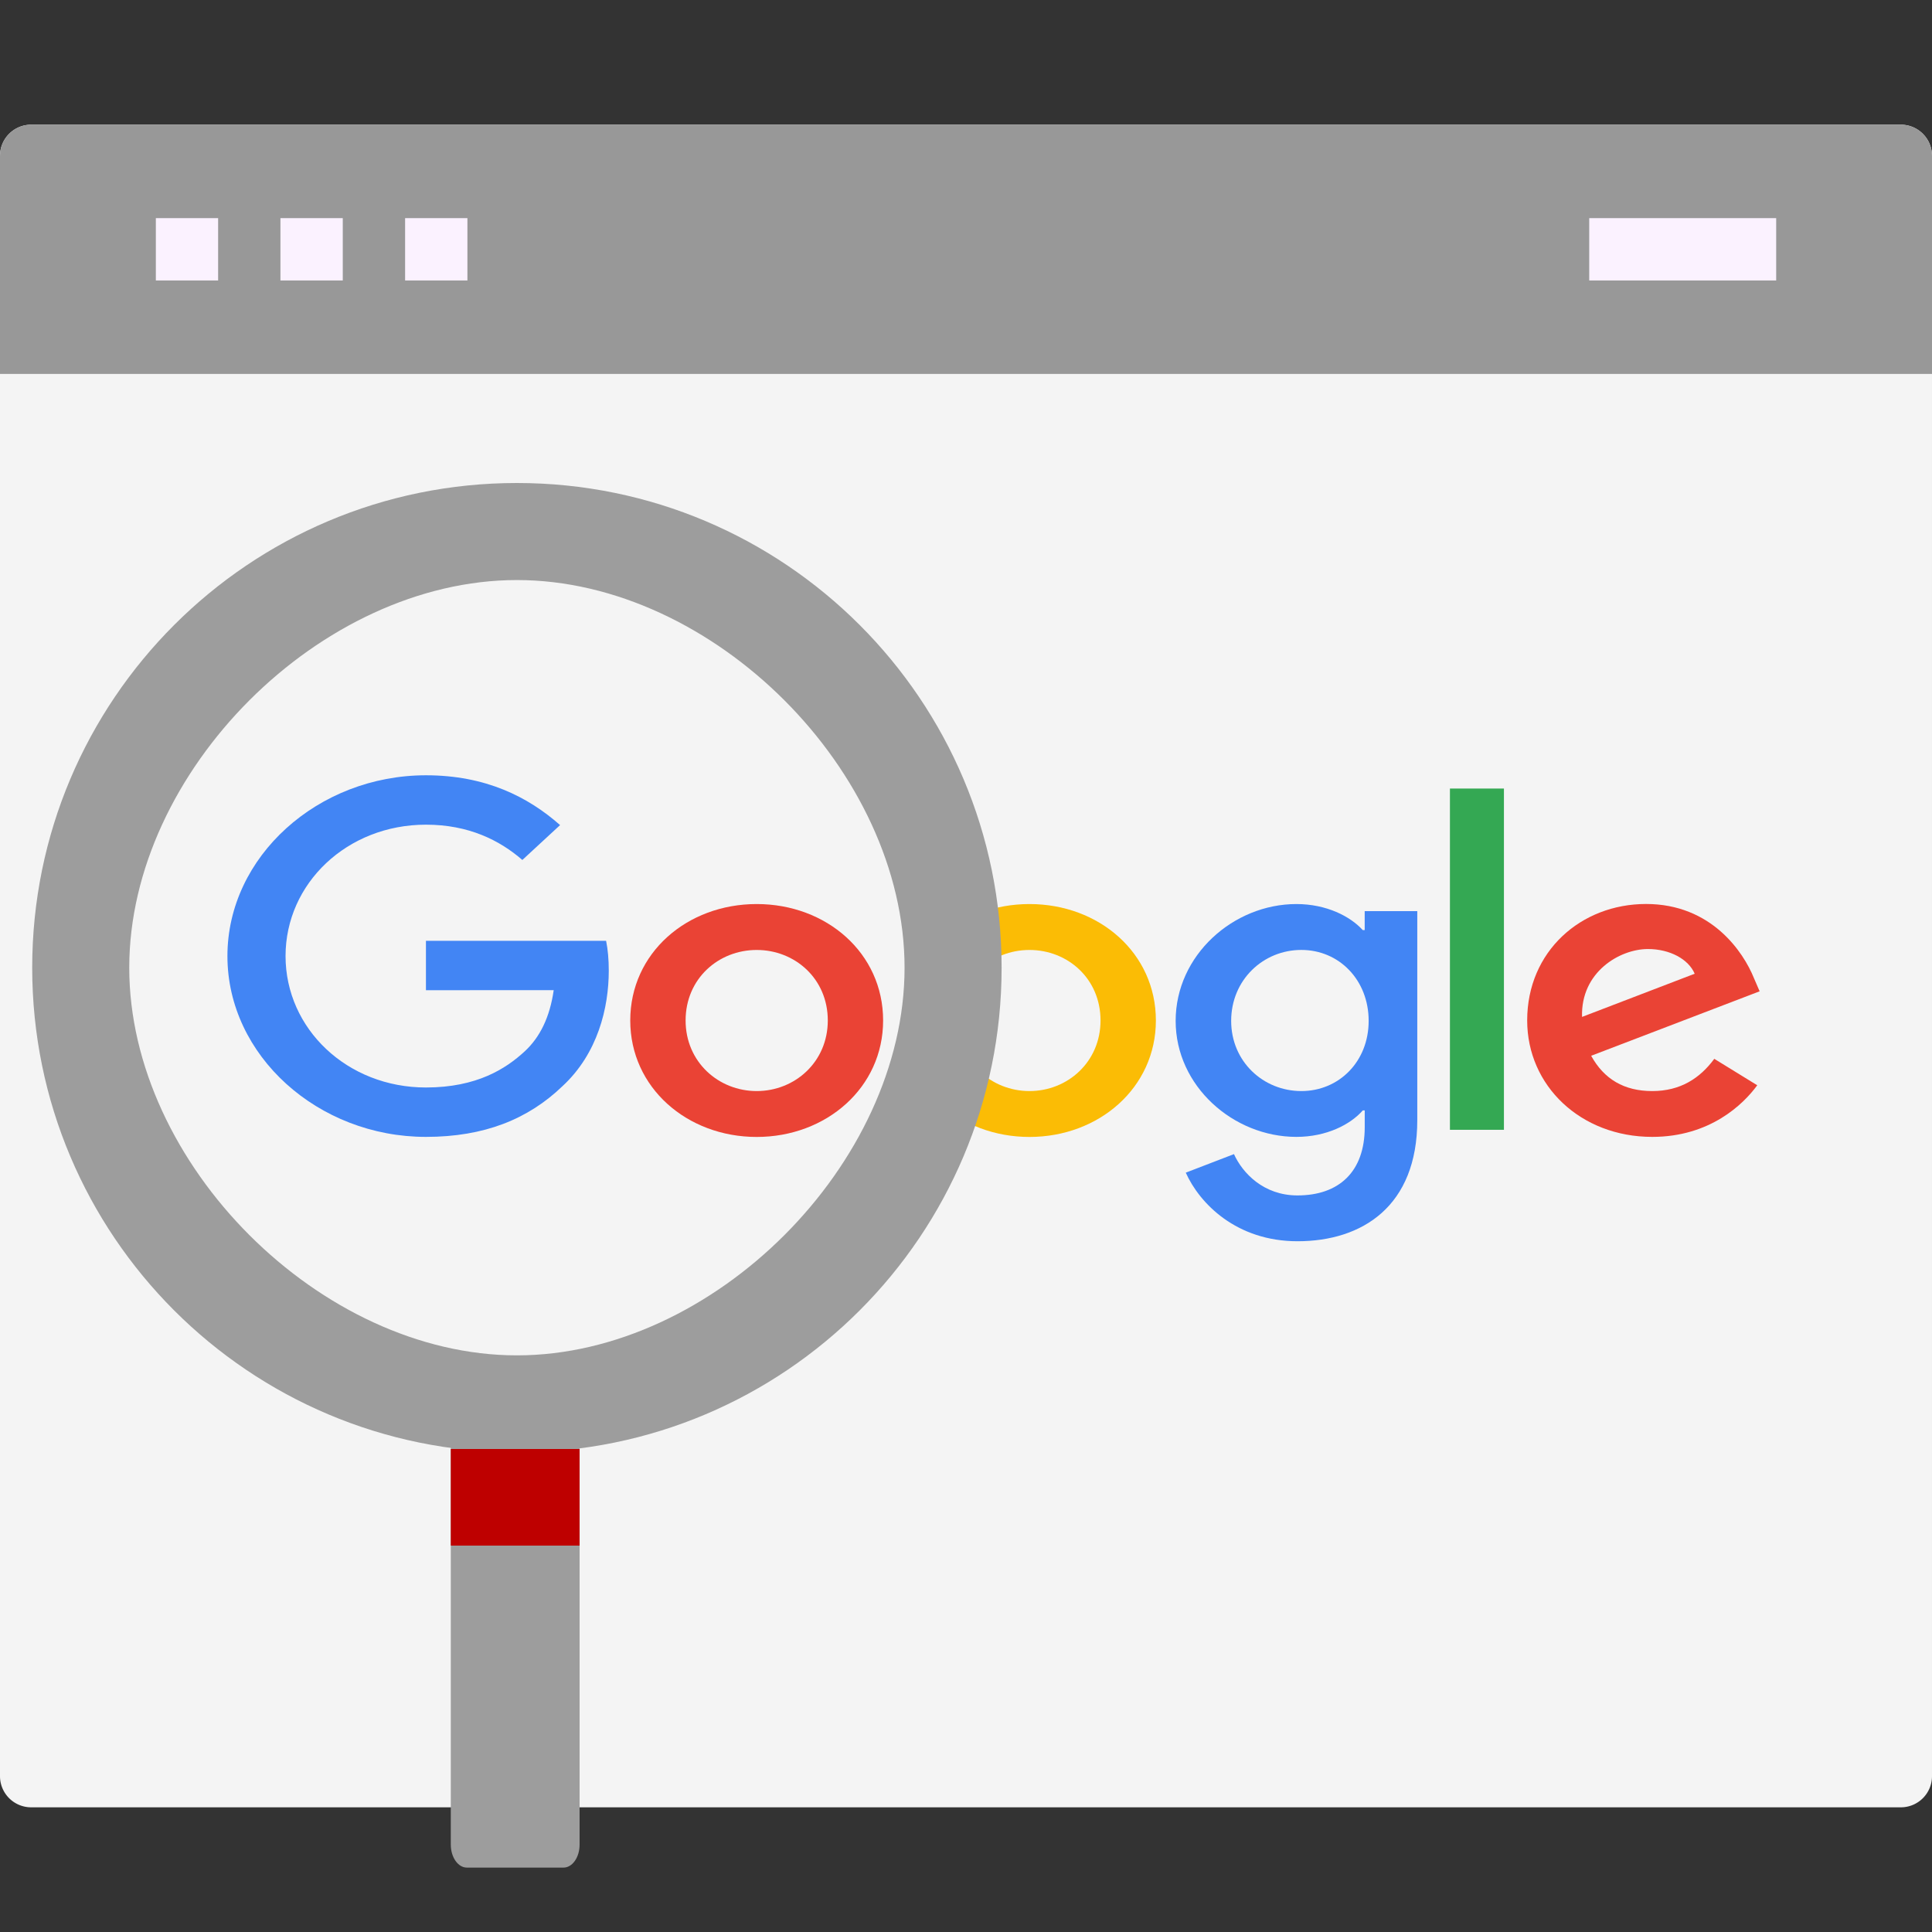 <svg width="60" height="60" fill="none" xmlns="http://www.w3.org/2000/svg"><rect width="100%" height="100%" fill="#333333" stroke="none"/><path d="M0 55.161V4.84c0-.534.434-.968.968-.968h58.064c.534 0 .968.434.968.968v50.32a.968.968 0 0 1-.968.968H.968A.968.968 0 0 1 0 55.161z" fill="#F4F4F4"/><path d="M0 11.613V4.839c0-.534.434-.968.968-.968h58.064c.534 0 .968.434.968.968v6.774H0z" fill="#989898"/><path d="M49.355 6.774h5.806V8.71h-5.806V6.774zm-44.516 0h1.935V8.71H4.84V6.774zm3.871 0h1.935V8.71H8.709V6.774zm3.87 0h1.936V8.71h-1.935V6.774z" fill="#FBF2FF"/><path d="M27.426 31.692c0 2.083-1.762 3.617-3.926 3.617s-3.927-1.534-3.927-3.616c0-2.097 1.763-3.617 3.927-3.617 2.163 0 3.926 1.52 3.926 3.616zm-1.718 0c0-1.3-1.022-2.19-2.208-2.19-1.186 0-2.208.89-2.208 2.19 0 1.288 1.022 2.192 2.208 2.192 1.186 0 2.208-.905 2.208-2.192z" fill="#EA4335"/><path d="M35.897 31.692c0 2.083-1.763 3.617-3.926 3.617-2.164 0-3.927-1.534-3.927-3.616 0-2.096 1.763-3.617 3.927-3.617 2.163 0 3.926 1.52 3.926 3.616zm-1.719 0c0-1.3-1.021-2.19-2.207-2.19s-2.208.89-2.208 2.19c0 1.288 1.022 2.192 2.208 2.192 1.186 0 2.207-.905 2.207-2.192z" fill="#FBBC05"/><path d="M44.015 28.295v6.492c0 2.67-1.705 3.761-3.72 3.761-1.897 0-3.04-1.172-3.47-2.13l1.497-.576c.266.589.92 1.283 1.971 1.283 1.29 0 2.09-.735 2.09-2.12v-.52h-.06c-.385.439-1.127.822-2.062.822-1.957 0-3.75-1.575-3.75-3.602 0-2.04 1.793-3.629 3.75-3.629.934 0 1.675.383 2.061.809h.06v-.589h1.633v-.001zm-1.51 3.41c0-1.273-.92-2.204-2.09-2.204-1.186 0-2.18.931-2.18 2.204 0 1.26.994 2.179 2.18 2.179 1.17 0 2.09-.918 2.09-2.178z" fill="#4285F4"/><path d="M46.706 24.49v10.597h-1.677V24.489h1.677z" fill="#34A853"/><path d="m53.239 32.883 1.334.821c-.43.589-1.468 1.603-3.261 1.603-2.224 0-3.884-1.588-3.884-3.616 0-2.15 1.674-3.617 3.692-3.617 2.03 0 3.024 1.494 3.349 2.3l.178.412-5.232 2.002c.4.726 1.023 1.096 1.897 1.096.875 0 1.482-.398 1.927-1.002zm-4.107-1.302 3.498-1.341c-.192-.452-.771-.767-1.452-.767-.874 0-2.09.713-2.046 2.108z" fill="#EA4335"/><path d="M13.228 30.752v-1.535h5.595c.055.268.083.584.083.927 0 1.15-.34 2.574-1.438 3.588-1.067 1.027-2.432 1.575-4.239 1.575-3.349 0-6.166-2.52-6.166-5.615s2.817-5.615 6.166-5.615c1.853 0 3.173.671 4.165 1.547l-1.172 1.083c-.71-.617-1.674-1.096-2.994-1.096-2.446 0-4.36 1.821-4.36 4.08 0 2.26 1.914 4.082 4.36 4.082 1.586 0 2.49-.589 3.068-1.123.47-.434.779-1.054.9-1.9l-3.968.002z" fill="#4285F4"/><path d="M14 43v14.286c0 .394.224.714.5.714h3c.276 0 .5-.32.5-.714V43h-4z" fill="#9D9D9D"/><path d="M16.053 15C7.74 15 1 21.74 1 30.053c0 8.314 6.74 15.053 15.053 15.053 8.314 0 15.053-6.74 15.053-15.053S24.367 15 16.053 15zm0 27.092c-6.097 0-12.039-5.942-12.039-12.039 0-6.097 5.942-12.039 12.04-12.039 6.096 0 12.038 5.942 12.038 12.04 0 6.096-5.942 12.038-12.039 12.038z" fill="#9D9D9D"/><path d="M14 45h4v3h-4v-3z" fill="#BE0000"/></svg>